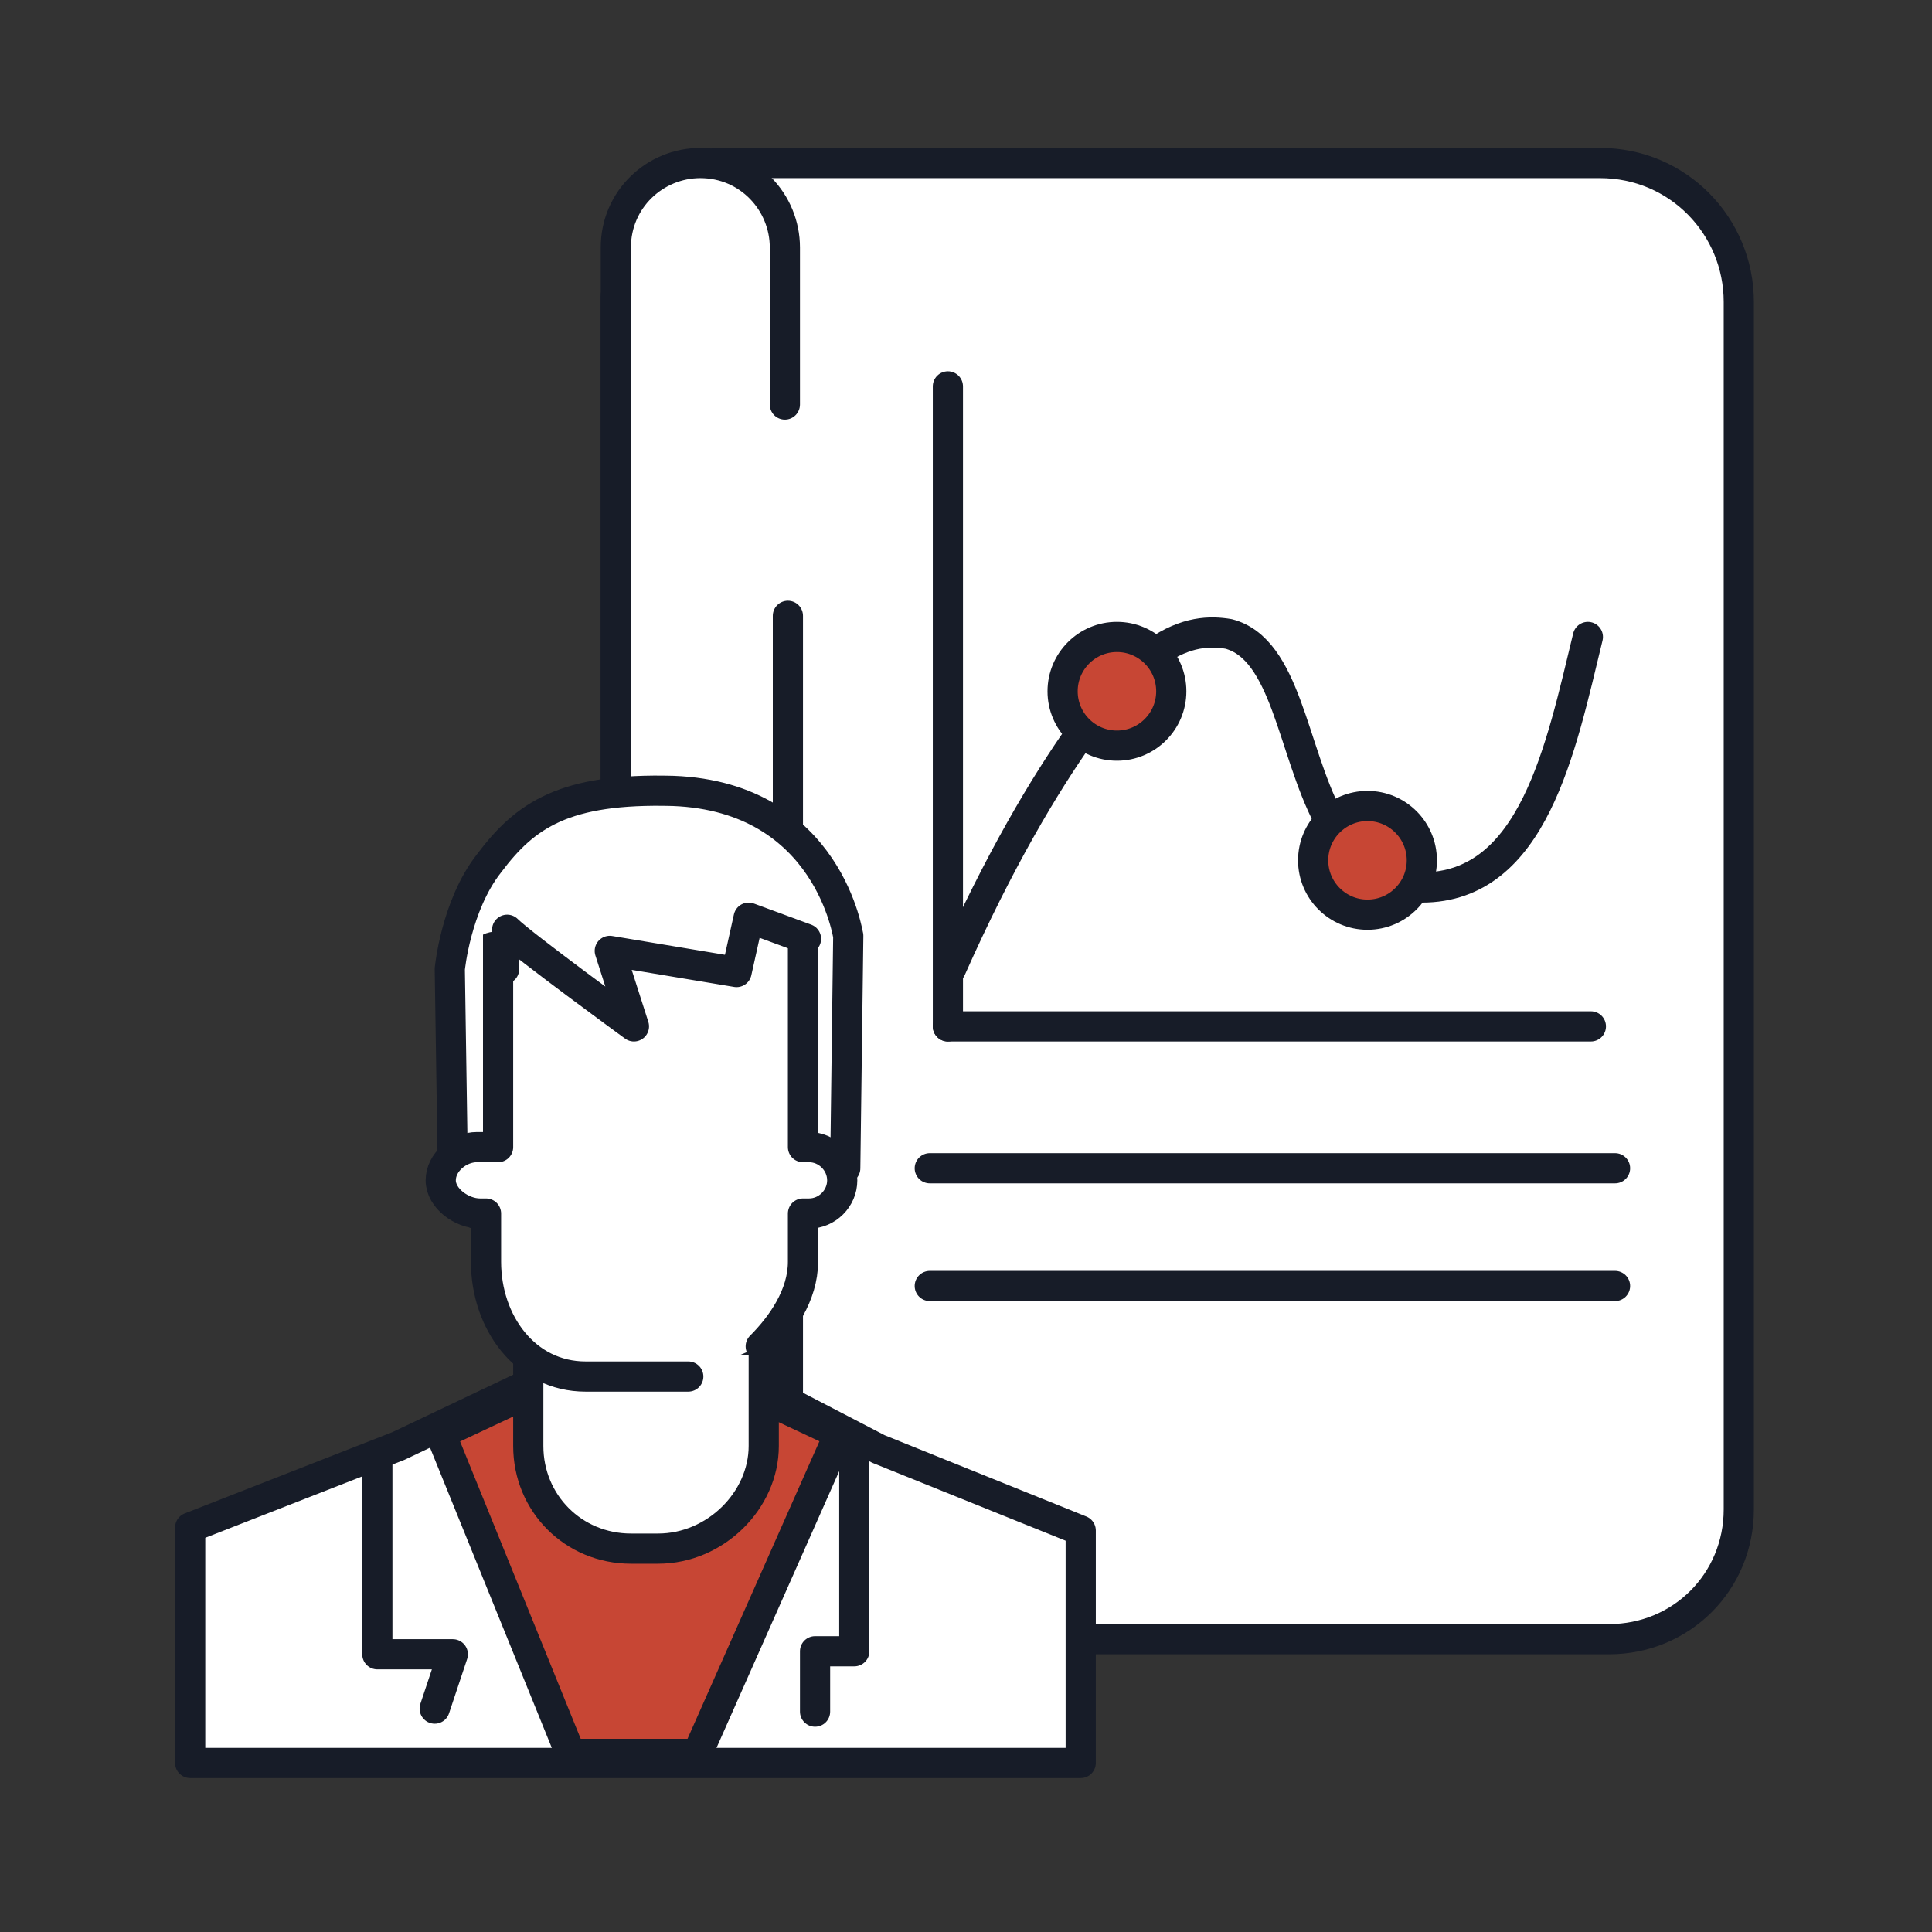 <?xml version="1.0" encoding="utf-8"?>
<!-- Generator: Adobe Illustrator 23.0.1, SVG Export Plug-In . SVG Version: 6.00 Build 0)  -->
<svg version="1.1" id="Layer_1" xmlns="http://www.w3.org/2000/svg" xmlns:xlink="http://www.w3.org/1999/xlink" x="0px" y="0px"
	 viewBox="0 0 64 64" style="enable-background:new 0 0 64 64;" xml:space="preserve">
<rect x="0" y="0" width="64" height="64" fill="#333333" stroke="none"/>
<style type="text/css">
	.Drop_x0020_Shadow{fill:none;}
	.Outer_x0020_Glow_x0020_5_x0020_pt{fill:none;}
	.Blue_x0020_Neon{fill:none;stroke:#8AACDA;stroke-width:7;stroke-linecap:round;stroke-linejoin:round;}
	.Chrome_x0020_Highlight{fill:url(#SVGID_1_);stroke:#FFFFFF;stroke-width:0.363;stroke-miterlimit:1;}
	.Jive_GS{fill:#FFDD00;}
	.Alyssa_GS{fill:#A6D0E4;}
	.st0{fill:#FFFFFF;stroke:#171C28;stroke-linecap:round;stroke-linejoin:round;stroke-miterlimit:10;}
	.st1{fill:#FFFFFF;}
	.st2{fill:#171C28;}
	.st3{fill:none;stroke:#4C5C68;stroke-width:0.911;stroke-miterlimit:10;}
	.st4{fill:none;stroke:#171C28;stroke-linecap:round;stroke-linejoin:round;stroke-miterlimit:10;}
	.st5{fill:none;stroke:#4C5C68;stroke-width:1.083;stroke-linecap:round;stroke-linejoin:round;stroke-miterlimit:10;}
	.st6{fill:none;stroke:#4C5C68;stroke-width:1.11;stroke-linecap:round;stroke-linejoin:round;stroke-miterlimit:10;}
	.st7{fill:#C74634;stroke:#171C28;stroke-linecap:round;stroke-linejoin:round;stroke-miterlimit:10;}
	.st8{fill:#C74634;}
	.st9{fill:#FFFFFF;stroke:#171C28;stroke-width:0.927;stroke-linecap:round;stroke-linejoin:round;stroke-miterlimit:10;}
	.st10{fill:#4C5C68;}
	.st11{fill:#FFFFFF;stroke:#171C28;stroke-width:0.94;stroke-linecap:round;stroke-linejoin:round;stroke-miterlimit:10;}
	.st12{fill:none;stroke:#4C5C68;stroke-linecap:round;stroke-linejoin:round;stroke-miterlimit:10;}
	.st13{fill:#CEE8FA;}
	.st14{fill:#CEE8FA;stroke:#4C5C68;stroke-linecap:round;stroke-linejoin:round;stroke-miterlimit:10;}
	.st15{fill:#F9CA38;stroke:#4C5C68;stroke-linecap:round;stroke-linejoin:round;stroke-miterlimit:10;}
	.st16{fill:#FFFFFF;stroke:#4C5C68;stroke-linecap:round;stroke-linejoin:round;stroke-miterlimit:10;}
	.st17{fill:#FFFFFF;stroke:#FEBD2E;stroke-linecap:round;stroke-linejoin:round;stroke-miterlimit:10;}
	.st18{fill:#FEBD2E;stroke:#4C5C68;stroke-linecap:round;stroke-linejoin:round;stroke-miterlimit:10;}
	.st19{fill:#286090;}
	.st20{fill:#F9CA38;}
	.st21{fill:#FFFFFF;stroke:#4C5C68;stroke-width:1.217;stroke-linecap:round;stroke-linejoin:round;stroke-miterlimit:10;}
	.st22{fill:#FFFFFF;stroke:#4C5C68;stroke-width:0.888;stroke-linecap:round;stroke-linejoin:round;stroke-miterlimit:10;}
	.st23{fill:none;stroke:#CEE8FA;stroke-width:1.099;stroke-linecap:round;stroke-linejoin:round;stroke-miterlimit:10;}
	.st24{opacity:0.6;fill:#286090;}
	.st25{fill:none;stroke:#4C5C68;stroke-width:1.025;stroke-linecap:round;stroke-linejoin:round;stroke-miterlimit:10;}
	.st26{fill:#FFFFFF;stroke:#4C5C68;stroke-miterlimit:10;}
	.st27{fill:none;stroke:#286090;stroke-linecap:round;stroke-linejoin:round;stroke-miterlimit:10;stroke-dasharray:0,2;}
	.st28{fill:none;stroke:#286090;stroke-linecap:round;stroke-linejoin:round;stroke-miterlimit:10;}
	.st29{fill:#FEBD2E;}
	.st30{fill:none;stroke:#CEE8FA;stroke-linecap:round;stroke-linejoin:round;stroke-miterlimit:10;}
	.st31{fill:#FFFFFF;stroke:#171C28;stroke-miterlimit:10;}
	.st32{fill:#FFFFFF;stroke:#171C28;stroke-width:1.027;stroke-linecap:round;stroke-linejoin:round;stroke-miterlimit:10;}
	.st33{fill:none;stroke:#171C28;stroke-width:1.027;stroke-linecap:round;stroke-linejoin:round;stroke-miterlimit:10;}
	.st34{fill:#6B6B6B;}
	.st35{fill:none;stroke:#FFFFFF;stroke-width:1.099;stroke-linecap:round;stroke-linejoin:round;stroke-miterlimit:10;}
	.st36{fill:#FFFFFF;stroke:#171C28;stroke-width:1.069;stroke-linecap:round;stroke-linejoin:round;stroke-miterlimit:10;}
	.st37{fill:none;stroke:#4C5C68;stroke-width:1.107;stroke-linecap:round;stroke-linejoin:round;stroke-miterlimit:10;}
	.st38{fill:none;stroke:#4C5C68;stroke-width:1.01;stroke-linecap:round;stroke-linejoin:round;stroke-miterlimit:10;}
	.st39{fill:#FFFFFF;stroke:#171C28;stroke-width:1.133;stroke-linecap:round;stroke-linejoin:round;stroke-miterlimit:10;}
	.st40{fill:none;stroke:#171C28;stroke-linecap:round;stroke-linejoin:round;stroke-miterlimit:10;stroke-dasharray:0,2;}
	.st41{fill:none;stroke:#BC0110;stroke-linecap:round;stroke-linejoin:round;stroke-miterlimit:10;}
	.st42{fill:none;stroke:#333333;stroke-width:2;stroke-linecap:round;stroke-linejoin:round;stroke-miterlimit:10;}
	.st43{fill:#FFFFFF;stroke:#171C28;stroke-width:1.211;stroke-linecap:round;stroke-linejoin:round;stroke-miterlimit:10;}
	.st44{fill:#171C28;stroke:#000000;stroke-width:0.2;stroke-linecap:round;stroke-linejoin:round;stroke-miterlimit:10;}
	.st45{fill:#FFFFFF;stroke:#4C5C68;stroke-width:0.953;stroke-linecap:round;stroke-linejoin:round;stroke-miterlimit:10;}
	.st46{fill:#5FB0E5;}
	.st47{fill:#D2E9F7;}
	.st48{fill:#0686D8;}
	.st49{fill:#9ECFEF;}
	.st50{fill:none;stroke:#4C5C68;stroke-miterlimit:10;}
	.st51{fill:#4C5C68;stroke:#4C5C68;stroke-width:0.4;stroke-linecap:round;stroke-linejoin:round;stroke-miterlimit:10;}
	.st52{fill:#FED65C;}
	.st53{fill:none;stroke:#FFFFFF;stroke-linecap:round;stroke-linejoin:round;stroke-miterlimit:10;}
	.st54{fill:#EBF0F2;}
	.st55{fill:#B8D1CD;}
	.st56{fill:#DCEAE7;}
	.st57{fill:#EFB19E;}
	.st58{fill:#CCED9F;}
	.st59{fill:#A4EDE6;}
	.st60{fill:#111416;}
	.st61{fill:#567771;}
	.st62{fill:#FACC40;}
	.st63{fill:#FFF380;}
	.st64{fill:#E2932B;}
	.st65{fill:#78A09A;}
	.st66{fill:#253330;}
	.st67{fill:#FFFFFF;stroke:#4C5C68;stroke-width:1.168;stroke-linecap:round;stroke-linejoin:round;stroke-miterlimit:10;}
	.st68{fill:#FFFFFF;stroke:#4C5C68;stroke-width:1.166;stroke-linecap:round;stroke-linejoin:round;stroke-miterlimit:10;}
	.st69{fill:#FFFFFF;stroke:#171C28;stroke-width:0.998;stroke-linecap:round;stroke-linejoin:round;stroke-miterlimit:10;}
	.st70{fill:#FFFFFF;stroke:#171C28;stroke-width:1.073;stroke-linecap:round;stroke-linejoin:round;stroke-miterlimit:10;}
	.st71{fill:#C74634;stroke:#FFFFFF;stroke-linecap:round;stroke-linejoin:round;stroke-miterlimit:10;}
	.st72{fill:#CEE8FA;stroke:#4C5C68;stroke-width:0.965;stroke-linecap:round;stroke-linejoin:round;stroke-miterlimit:10;}
	.st73{fill:#41464B;}
	.st74{fill:#FFFFFF;stroke:#171C28;stroke-width:1.101;stroke-linecap:round;stroke-linejoin:round;stroke-miterlimit:10;}
	.st75{fill:none;stroke:#171C28;stroke-width:1.101;stroke-linecap:round;stroke-linejoin:round;stroke-miterlimit:10;}
	.st76{fill:#C74634;stroke:#171C28;stroke-width:1.101;stroke-linecap:round;stroke-linejoin:round;stroke-miterlimit:10;}
	.st77{stroke:#171C28;stroke-linecap:round;stroke-linejoin:round;stroke-miterlimit:10;}
	.st78{fill:#FFFFFF;stroke:#171C28;stroke-width:0.989;stroke-linecap:round;stroke-linejoin:round;stroke-miterlimit:10;}
	.st79{fill:none;stroke:#171C28;stroke-width:0.527;stroke-linecap:round;stroke-linejoin:round;stroke-miterlimit:10;}
	.st80{fill:none;stroke:#4C5C68;stroke-width:1.113;stroke-linecap:round;stroke-linejoin:round;stroke-miterlimit:10;}
	.st81{fill:#F9CA38;stroke:#4C5C68;stroke-width:1.172;stroke-miterlimit:10;}
	.st82{fill:none;stroke:#4C5C68;stroke-width:1.08;stroke-linecap:round;stroke-linejoin:round;stroke-miterlimit:10;}
	.st83{fill:none;stroke:#4C5C68;stroke-width:1.136;stroke-linecap:round;stroke-linejoin:round;stroke-miterlimit:10;}
	.st84{fill:#FFFFFF;stroke:#4C5C68;stroke-width:1.08;stroke-linecap:round;stroke-linejoin:round;stroke-miterlimit:10;}
	.st85{fill:#007395;}
	.st86{fill:#FFFFFF;stroke:#171C28;stroke-width:0.848;stroke-linecap:round;stroke-linejoin:round;stroke-miterlimit:10;}
	.st87{fill:#FFFFFF;stroke:#171C28;stroke-width:1.014;stroke-linecap:round;stroke-linejoin:round;stroke-miterlimit:10;}
	.st88{fill:#FFFFFF;stroke:#171C28;stroke-width:0.978;stroke-linecap:round;stroke-linejoin:round;stroke-miterlimit:10;}
	.st89{fill:none;stroke:#595959;stroke-width:1.681;stroke-linecap:round;stroke-linejoin:round;}
	.st90{fill:none;stroke:#595959;stroke-width:1.681;stroke-miterlimit:10;}
</style>
<linearGradient id="SVGID_1_" gradientUnits="userSpaceOnUse" x1="-945.626" y1="-1132.748" x2="-945.626" y2="-1133.748">
	<stop  offset="0" style="stop-color:#656565"/>
	<stop  offset="0.618" style="stop-color:#1B1B1B"/>
	<stop  offset="0.629" style="stop-color:#545454"/>
	<stop  offset="0.983" style="stop-color:#3E3E3E"/>
</linearGradient>
<path id="XMLID_1988_" class="st0" d="M23.7,5.4H53c2.6,0,4.6,2.1,4.6,4.6v40c0,2.4-1.9,4.3-4.3,4.3H19.2"/>
<path id="XMLID_1987_" class="st1" d="M25.3,54.2h-3.9c-0.6,0-1-0.5-1-1V8.1c0-1.4,1.1-2.5,2.5-2.5h0.6c1.4,0,2.5,1.1,2.5,2.5v45.3
	C26.1,53.8,25.7,54.2,25.3,54.2z"/>
<line id="XMLID_1986_" class="st0" x1="26.1" y1="20.4" x2="26.1" y2="54.2"/>
<path id="XMLID_1985_" class="st0" d="M20.4,51.5V8.2c0-1.6,1.3-2.8,2.8-2.8h0c1.6,0,2.8,1.3,2.8,2.8v5.2"/>
<line id="XMLID_1984_" class="st0" x1="20.4" y1="53.9" x2="20.4" y2="9.8"/>
<line id="XMLID_1983_" class="st0" x1="30.8" y1="38.7" x2="53.5" y2="38.7"/>
<line id="XMLID_1982_" class="st0" x1="30.8" y1="42.6" x2="53.5" y2="42.6"/>
<g>
	<path class="st0" d="M38.3,21.6c1-0.7,1.8-0.7,2.4-0.6c1.9,0.5,2.1,3.8,3.3,6.1"/>
	<path class="st0" d="M46.9,29.4c0.1,0,0.2,0,0.2,0c3.7,0,4.6-4.6,5.5-8.3"/>
	<path class="st0" d="M35.8,24.3c-1.2,1.7-2.7,4.2-4.3,7.8"/>
	<circle class="st7" cx="37" cy="22.9" r="1.8"/>
	<circle class="st7" cx="45.3" cy="28.5" r="1.8"/>
	<line class="st0" x1="31.4" y1="12.8" x2="31.4" y2="34"/>
	<line class="st0" x1="52.7" y1="34" x2="31.4" y2="34"/>
</g>
<g>
	<polygon id="XMLID_1767_" class="st0" points="6.3,50.6 13.2,47.9 21.4,44 29.1,48 35.8,50.7 35.8,58.4 6.3,58.4 	"/>
	<path id="XMLID_1766_" class="st7" d="M14.6,47.5l4.3,10.6c0,0,3.3,0,4.2,0l4.7-10.6l-6.6-3.1L14.6,47.5z"/>
	<path id="XMLID_1765_" class="st0" d="M22.3,26.2c-3.6-0.1-4.9,0.8-6.1,2.4c-1.1,1.4-1.3,3.5-1.3,3.5l0.1,6.6h13l0.1-7.7
		C28.1,31.1,27.5,26.4,22.3,26.2z"/>
	<path id="XMLID_1764_" class="st0" d="M21.8,51.3h-0.9c-1.9,0-3.4-1.5-3.4-3.4v-3.5h7.8v3.5C25.3,49.7,23.7,51.3,21.8,51.3z"/>
	<path id="XMLID_1763_" class="st0" d="M22.8,45.6h-3.4c-2,0-3.3-1.8-3.3-3.8v-1.6c-0.7,0-0.2,0-0.2,0c-0.6,0-1.3-0.5-1.3-1.1
		s0.6-1.1,1.2-1.1c0,0,0,0,0.7,0v-7.7h10.1V38c0,0,0.2,0,0.2,0c0.6,0,1.1,0.5,1.1,1.1s-0.5,1.1-1.1,1.1c-0.1,0-0.2,0-0.2,0v1.6
		c0,1.1-0.7,2.1-1.4,2.8"/>
	<path id="XMLID_1762_" class="st1" d="M16.5,29.1c-0.8,1-0.8,2.4-0.8,2.4c0-0.9,1.3-0.6,1.3-0.6c0.5,0.5,3.8,3,3.8,3l-0.8-2.5
		l4.2,0.7l0.4-1.8l2.7,0.6L27,29.7l-0.5-0.3"/>
	<path id="XMLID_1761_" class="st0" d="M26.7,31.1l-1.9-0.7l-0.4,1.8l-4.2-0.7l0.8,2.5c0,0-3.7-2.7-4.2-3.2c0,0-0.1,0.5-0.1,1.3"/>
	<polyline id="XMLID_1760_" class="st0" points="12.5,48.3 12.5,54.8 15,54.8 14.4,56.6 	"/>
	<polyline id="XMLID_1759_" class="st0" points="28.3,48.3 28.3,54.7 27,54.7 27,56.7 	"/>
	<line id="XMLID_1757_" class="st79" x1="14.7" y1="47.6" x2="19.1" y2="58.2"/>
</g>
</svg>
